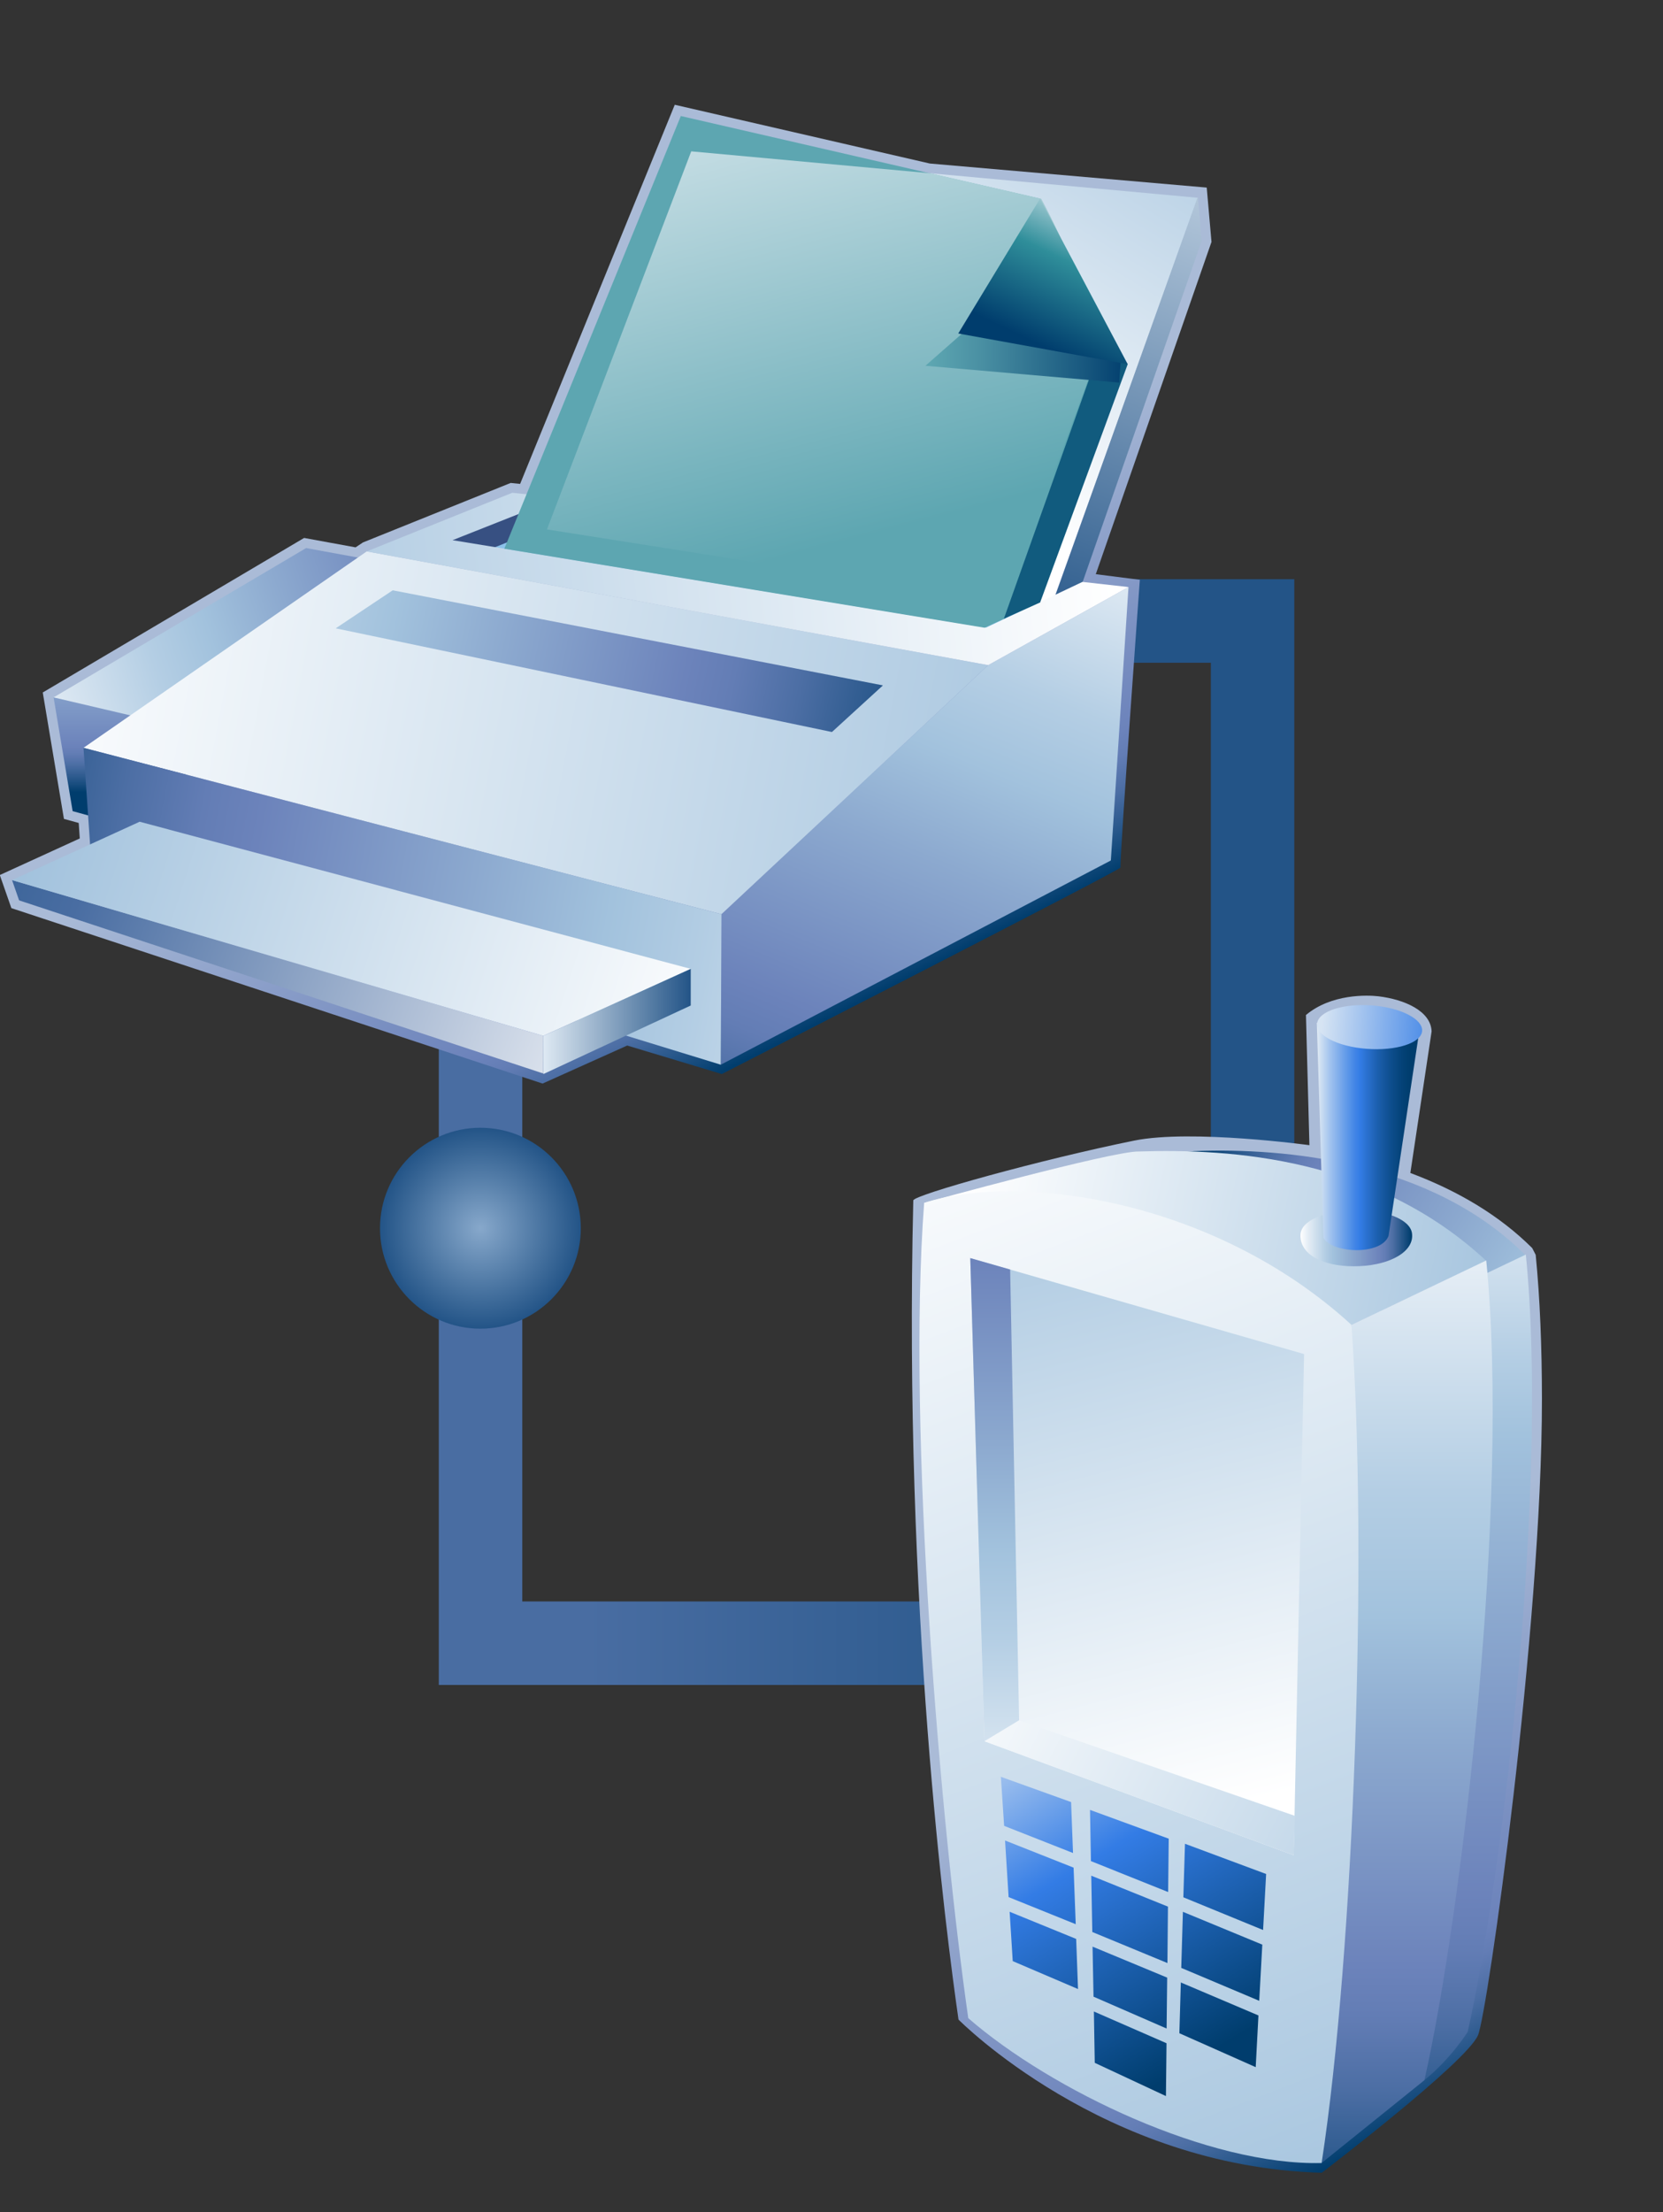 <?xml version="1.0" encoding="utf-8"?>
<!DOCTYPE svg PUBLIC "-//W3C//DTD SVG 1.1 Tiny//EN" "http://www.w3.org/Graphics/SVG/1.1/DTD/svg11-tiny.dtd">
<svg width="60.168" height="80" viewBox="-0.169 0 60.168 80">
<rect x="-0.169" y="0" width="60.168" height="80" fill="#333333" stroke="none"/>
<linearGradient id="_41" gradientUnits="userSpaceOnUse" x1="21.05" y1="40.94" x2="40.62" y2="40.94">
<stop stop-color="#496DA2" offset="0"/>
<stop stop-color="#235487" offset="1"/>
</linearGradient>
<path fill="url(#_41)" d="M46.655,20.948H15.711l-0.004-0.004v39.994l0.003-0.002v0.002h30.949V20.944L46.655,20.948z M18.727,57.916V23.995l-0.025-0.025h24.938v33.933l0.015,0.016H18.727V57.916z"/>
<radialGradient id="_42" gradientUnits="userSpaceOnUse" cx="17.21" cy="44.42" r="3.63">
<stop stop-color="#87A8CB" offset="0"/>
<stop stop-color="#235487" offset="1"/>
</radialGradient>
<circle fill="url(#_42)" cx="17.212" cy="44.42" r="3.633"/>
<linearGradient id="_43" gradientUnits="userSpaceOnUse" x1="44.93" y1="58.74" x2="53.55" y2="75.72">
<stop stop-color="#AABBD7" offset="0"/>
<stop stop-color="#92A5CC" offset="0.26"/>
<stop stop-color="#6C83BB" offset="0.71"/>
<stop stop-color="#637DB5" offset="0.76"/>
<stop stop-color="#4C6EA4" offset="0.83"/>
<stop stop-color="#265689" offset="0.91"/>
<stop stop-color="#003D6D" offset="0.99"/>
</linearGradient>
<path fill="url(#_43)" d="M55.393,45.383l-0.127-0.246c-1.172-1.167-2.666-2.063-4.408-2.715c0.07-0.465,0.769-5.121,0.769-5.121c-0.028-0.741-0.987-1.156-1.924-1.269c-0.402-0.047-1.706-0.093-2.622,0.677c0,0.052,0.125,4.708,0.125,4.708s-4.271-0.584-6.333-0.167c-3.345,0.676-7.994,1.968-7.999,2.165C32.52,58.104,34.058,69.9,34.51,73.04c0,0,5.242,5.325,13.142,5.54c0,0,5.232-3.987,5.654-4.973c0.34-0.789,2.313-14.688,2.313-23.027C55.617,48.718,55.548,46.956,55.393,45.383z"/>
<linearGradient id="_44" gradientUnits="userSpaceOnUse" x1="23.18" y1="22.39" x2="30.43" y2="36.68">
<stop stop-color="#AABBD7" offset="0"/>
<stop stop-color="#92A5CC" offset="0.26"/>
<stop stop-color="#6C83BB" offset="0.71"/>
<stop stop-color="#637DB5" offset="0.76"/>
<stop stop-color="#4C6EA4" offset="0.83"/>
<stop stop-color="#265689" offset="0.91"/>
<stop stop-color="#003D6D" offset="0.99"/>
</linearGradient>
<path fill="url(#_44)" d="M22.524,37.813l3.422,1.031c0,0,14.676-7.506,14.422-7.469c0-0.751,0.703-10.406,0.703-10.406l-1.594-0.203l4.186-12.017l-0.172-1.965l-10.018-0.87l-9.229-2.125c0,0-5.404,13.243-5.595,13.712c-0.127-0.013-0.341-0.035-0.341-0.035l-5.346,2.152c0,0-0.151,0.101-0.267,0.178c-0.238-0.044-1.861-0.341-1.861-0.341l-9.456,5.589l0.766,4.572c0,0,0.378,0.104,0.535,0.147c0.014,0.202,0.025,0.361,0.038,0.56c-0.374,0.171-2.893,1.323-2.893,1.323l0.418,1.197l19.22,6.345L22.524,37.813z"/>
<linearGradient id="_45" gradientUnits="userSpaceOnUse" x1="53.48" y1="49.31" x2="42.25" y2="42.26">
<stop stop-color="#A2C2DD" offset="0.01"/>
<stop stop-color="#8CA9CF" offset="0.26"/>
<stop stop-color="#6C83BB" offset="0.67"/>
<stop stop-color="#637DB5" offset="0.72"/>
<stop stop-color="#4C6EA4" offset="0.79"/>
<stop stop-color="#265689" offset="0.88"/>
<stop stop-color="#003D6D" offset="0.96"/>
</linearGradient>
<path fill="url(#_45)" d="M35.768,43.391c0,0,6.478-1.787,7.356-1.762c3.162-0.113,8.479,0.333,11.918,3.785l-4.627,2.158L35.768,43.391z"/>
<linearGradient id="_46" gradientUnits="userSpaceOnUse" x1="52.84" y1="40.36" x2="52.84" y2="80">
<stop stop-color="#FFFFFF" offset="0"/>
<stop stop-color="#E4EDF5" offset="0.07"/>
<stop stop-color="#B4CEE4" offset="0.22"/>
<stop stop-color="#A2C2DD" offset="0.29"/>
<stop stop-color="#8CA9CF" offset="0.45"/>
<stop stop-color="#6C83BB" offset="0.71"/>
<stop stop-color="#637DB5" offset="0.76"/>
<stop stop-color="#4C6EA4" offset="0.83"/>
<stop stop-color="#265689" offset="0.91"/>
<stop stop-color="#003D6D" offset="0.99"/>
</linearGradient>
<path fill="url(#_46)" d="M50.421,47.572l0.941,27.662c0.961-0.775,1.57-1.748,1.57-1.748c1.273-5.646,2.938-19.834,2.104-28.113L50.421,47.572z"/>
<linearGradient id="_47" gradientUnits="userSpaceOnUse" x1="31.48" y1="41.47" x2="54.71" y2="46.53">
<stop stop-color="#FFFFFF" offset="0.15"/>
<stop stop-color="#A2C2DD" offset="1"/>
</linearGradient>
<path fill="url(#_47)" d="M33.267,43.504c0,0,6.834-1.887,7.771-1.859c3.338-0.107,8.547,0.215,12.564,3.953l-4.877,2.319L33.267,43.504z"/>
<linearGradient id="_48" gradientUnits="userSpaceOnUse" x1="50.74" y1="41.35" x2="50.74" y2="86.38">
<stop stop-color="#FFFFFF" offset="0"/>
<stop stop-color="#E4EDF5" offset="0.1"/>
<stop stop-color="#B4CEE4" offset="0.28"/>
<stop stop-color="#A2C2DD" offset="0.38"/>
<stop stop-color="#8CA9CF" offset="0.48"/>
<stop stop-color="#6C83BB" offset="0.66"/>
<stop stop-color="#637DB5" offset="0.7"/>
<stop stop-color="#4C6EA4" offset="0.76"/>
<stop stop-color="#265689" offset="0.83"/>
<stop stop-color="#003D6D" offset="0.9"/>
</linearGradient>
<path fill="url(#_48)" d="M48.727,47.915l-1.08,30.313l3.72-2.996c1.346-5.955,3.108-20.902,2.237-29.646L48.727,47.915z"/>
<linearGradient id="_49" gradientUnits="userSpaceOnUse" x1="46.88" y1="44.79" x2="50.92" y2="44.79">
<stop stop-color="#FFFFFF" offset="0"/>
<stop stop-color="#E4EDF5" offset="0.07"/>
<stop stop-color="#B4CEE4" offset="0.22"/>
<stop stop-color="#A2C2DD" offset="0.29"/>
<stop stop-color="#8CA9CF" offset="0.45"/>
<stop stop-color="#6C83BB" offset="0.71"/>
<stop stop-color="#637DB5" offset="0.76"/>
<stop stop-color="#4C6EA4" offset="0.83"/>
<stop stop-color="#265689" offset="0.91"/>
<stop stop-color="#003D6D" offset="0.99"/>
</linearGradient>
<path fill="url(#_49)" d="M50.915,44.589c0.104,0.658-0.754,1.152-1.9,1.203c-1.146,0.054-2.146-0.338-2.133-1.121c0.01-0.501,0.756-0.844,1.9-0.894C49.933,43.729,50.835,44.098,50.915,44.589z"/>
<linearGradient id="_50" gradientUnits="userSpaceOnUse" x1="47.44" y1="41.1" x2="51.08" y2="41.1">
<stop stop-color="#E6EEF4" offset="0"/>
<stop stop-color="#A2C3EE" offset="0.14"/>
<stop stop-color="#669DE9" offset="0.29"/>
<stop stop-color="#4185E6" offset="0.39"/>
<stop stop-color="#337CE5" offset="0.44"/>
<stop stop-color="#2F77DB" offset="0.47"/>
<stop stop-color="#1B5EAC" offset="0.62"/>
<stop stop-color="#0C4C8A" offset="0.76"/>
<stop stop-color="#034175" offset="0.87"/>
<stop stop-color="#003D6D" offset="0.94"/>
</linearGradient>
<path fill="url(#_50)" d="M47.474,36.99l0.24,7.771c0.26,0.556,2.078,0.669,2.355-0.063l1.115-7.428L47.474,36.99z"/>
<linearGradient id="_51" gradientUnits="userSpaceOnUse" x1="32.73" y1="36.92" x2="49.96" y2="81.67">
<stop stop-color="#FFFFFF" offset="0.05"/>
<stop stop-color="#A2C2DD" offset="1"/>
</linearGradient>
<path fill="url(#_51)" d="M33.267,43.504c3.346-1.094,10.439-0.186,15.461,4.411c0.588,8.24,0.109,22.553-1.08,30.313c-4.051,0.102-9.768-2.619-12.785-5.239C33.871,66.063,32.64,51.789,33.267,43.504z"/>
<linearGradient id="_52" gradientUnits="userSpaceOnUse" x1="44.01" y1="66.81" x2="37.3" y2="40.62">
<stop stop-color="#FFFFFF" offset="0.05"/>
<stop stop-color="#A2C2DD" offset="1"/>
</linearGradient>
<polygon fill="url(#_52)" points="34.936,45.501 35.451,62.975 46.638,67.096 47.013,48.971 "/>
<linearGradient id="_53" gradientUnits="userSpaceOnUse" x1="35.82" y1="68.2" x2="35.82" y2="36.18">
<stop stop-color="#FFFFFF" offset="0"/>
<stop stop-color="#E4EDF5" offset="0.1"/>
<stop stop-color="#B4CEE4" offset="0.28"/>
<stop stop-color="#A2C2DD" offset="0.38"/>
<stop stop-color="#8CA9CF" offset="0.5"/>
<stop stop-color="#6C83BB" offset="0.71"/>
<stop stop-color="#637DB5" offset="0.76"/>
<stop stop-color="#4C6EA4" offset="0.83"/>
<stop stop-color="#265689" offset="0.91"/>
<stop stop-color="#003D6D" offset="0.99"/>
</linearGradient>
<polygon fill="url(#_53)" points="36.703,62.219 36.378,45.913 34.936,45.501 35.451,62.975 "/>
<linearGradient id="_54" gradientUnits="userSpaceOnUse" x1="29.73" y1="58.41" x2="54.83" y2="71.51">
<stop stop-color="#FFFFFF" offset="0.15"/>
<stop stop-color="#A2C2DD" offset="1"/>
</linearGradient>
<polygon fill="url(#_54)" points="35.451,62.975 36.703,62.219 46.683,65.673 46.638,67.096 "/>
<linearGradient id="_55" gradientUnits="userSpaceOnUse" x1="47.66" y1="37.02" x2="52.17" y2="37.35">
<stop stop-color="#D6E4F3" offset="0"/>
<stop stop-color="#337CE5" offset="1"/>
</linearGradient>
<path fill="url(#_55)" d="M51.267,37.37c-0.146,0.422-1.125,0.667-2.174,0.544c-1.047-0.123-1.754-0.565-1.586-0.99c0.168-0.422,1.127-0.665,2.152-0.544C50.688,36.503,51.408,36.947,51.267,37.37z"/>
<linearGradient id="_56" gradientUnits="userSpaceOnUse" x1="28.79" y1="17.85" x2="40.46" y2="-1.15">
<stop stop-color="#FFFFFF" offset="0.15"/>
<stop stop-color="#A2C2DD" offset="1"/>
</linearGradient>
<polygon fill="url(#_56)" points="24.8,5.47 43.171,7.153 37.83,22.024 19.583,19.142 "/>
<linearGradient id="_57" gradientUnits="userSpaceOnUse" x1="45.66" y1="2.37" x2="37.44" y2="23.51">
<stop stop-color="#DEE9F3" offset="0"/>
<stop stop-color="#235487" offset="1"/>
</linearGradient>
<polygon fill="url(#_57)" points="43.171,7.105 38.026,21.506 38.649,22.057 43.311,8.704 "/>
<polygon fill="#8CC2EA" points="19.227,18.798 15.771,20.338 35.153,23.647 37.992,21.844 "/>
<linearGradient id="_58" gradientUnits="userSpaceOnUse" x1="4.78" y1="23.01" x2="4.78" y2="28.89">
<stop stop-color="#A2C2DD" offset="0.01"/>
<stop stop-color="#8CA9CF" offset="0.26"/>
<stop stop-color="#6C83BB" offset="0.67"/>
<stop stop-color="#637DB5" offset="0.72"/>
<stop stop-color="#4C6EA4" offset="0.79"/>
<stop stop-color="#265689" offset="0.88"/>
<stop stop-color="#003D6D" offset="0.96"/>
</linearGradient>
<polygon fill="url(#_58)" points="7.796,26.238 5.137,30.071 2.459,29.336 1.77,25.222 "/>
<linearGradient id="_59" gradientUnits="userSpaceOnUse" x1="39.49" y1="16.39" x2="27.35" y2="45.66">
<stop stop-color="#FFFFFF" offset="0"/>
<stop stop-color="#E4EDF5" offset="0.1"/>
<stop stop-color="#B4CEE4" offset="0.28"/>
<stop stop-color="#A2C2DD" offset="0.38"/>
<stop stop-color="#8CA9CF" offset="0.5"/>
<stop stop-color="#6C83BB" offset="0.71"/>
<stop stop-color="#637DB5" offset="0.76"/>
<stop stop-color="#4C6EA4" offset="0.83"/>
<stop stop-color="#265689" offset="0.91"/>
<stop stop-color="#003D6D" offset="0.99"/>
</linearGradient>
<polygon fill="url(#_59)" points="25.909,38.506 25.934,33.063 35.583,24.056 40.66,21.232 40.022,31.12 "/>
<linearGradient id="_60" gradientUnits="userSpaceOnUse" x1="-0.73" y1="26.55" x2="22.57" y2="18.72">
<stop stop-color="#FFFFFF" offset="0"/>
<stop stop-color="#E4EDF5" offset="0.09"/>
<stop stop-color="#B4CEE4" offset="0.27"/>
<stop stop-color="#A2C2DD" offset="0.36"/>
<stop stop-color="#8CA9CF" offset="0.48"/>
<stop stop-color="#6C83BB" offset="0.67"/>
<stop stop-color="#637DB5" offset="0.72"/>
<stop stop-color="#4C6EA4" offset="0.79"/>
<stop stop-color="#265689" offset="0.88"/>
<stop stop-color="#003D6D" offset="0.96"/>
</linearGradient>
<polygon fill="url(#_60)" points="16.175,20.787 10.906,19.821 1.77,25.222 7.567,26.58 "/>
<linearGradient id="_61" gradientUnits="userSpaceOnUse" x1="-1.46" y1="22.43" x2="40.24" y2="30.36">
<stop stop-color="#FFFFFF" offset="0.05"/>
<stop stop-color="#A2C2DD" offset="1"/>
</linearGradient>
<polygon fill="url(#_61)" points="35.583,24.056 13.1,19.942 2.852,27.046 25.934,33.063 "/>
<linearGradient id="_62" gradientUnits="userSpaceOnUse" x1="1.95" y1="19.55" x2="35.82" y2="26.7">
<stop stop-color="#FFFFFF" offset="0"/>
<stop stop-color="#E4EDF5" offset="0.09"/>
<stop stop-color="#B4CEE4" offset="0.27"/>
<stop stop-color="#A2C2DD" offset="0.36"/>
<stop stop-color="#8CA9CF" offset="0.48"/>
<stop stop-color="#6C83BB" offset="0.67"/>
<stop stop-color="#637DB5" offset="0.72"/>
<stop stop-color="#4C6EA4" offset="0.79"/>
<stop stop-color="#265689" offset="0.88"/>
<stop stop-color="#003D6D" offset="0.96"/>
</linearGradient>
<polygon fill="url(#_62)" points="14.04,21.349 11.976,22.724 29.931,26.474 31.776,24.788 "/>
<linearGradient id="_63" gradientUnits="userSpaceOnUse" x1="36.57" y1="36.8" x2="-4.76" y2="29.3">
<stop stop-color="#FFFFFF" offset="0"/>
<stop stop-color="#E4EDF5" offset="0.09"/>
<stop stop-color="#B4CEE4" offset="0.27"/>
<stop stop-color="#A2C2DD" offset="0.36"/>
<stop stop-color="#8CA9CF" offset="0.48"/>
<stop stop-color="#6C83BB" offset="0.67"/>
<stop stop-color="#637DB5" offset="0.72"/>
<stop stop-color="#4C6EA4" offset="0.79"/>
<stop stop-color="#265689" offset="0.88"/>
<stop stop-color="#003D6D" offset="0.96"/>
</linearGradient>
<polygon fill="url(#_63)" points="25.934,33.063 2.852,27.046 3.156,31.522 25.909,38.506 "/>
<linearGradient id="_64" gradientUnits="userSpaceOnUse" x1="24.14" y1="40.2" x2="-6" y2="29.14">
<stop stop-color="#FFFFFF" offset="0"/>
<stop stop-color="#496DA2" offset="0.71"/>
<stop stop-color="#235487" offset="0.99"/>
</linearGradient>
<polygon fill="url(#_64)" points="0.267,31.83 19.486,37.462 19.486,38.824 0.522,32.563 "/>
<linearGradient id="_65" gradientUnits="userSpaceOnUse" x1="29.99" y1="39.07" x2="1.21" y2="29.77">
<stop stop-color="#FFFFFF" offset="0.15"/>
<stop stop-color="#A2C2DD" offset="1"/>
</linearGradient>
<polygon fill="url(#_65)" points="4.883,29.719 0.267,31.83 19.486,37.462 24.822,35.04 "/>
<linearGradient id="_66" gradientUnits="userSpaceOnUse" x1="19.49" y1="36.94" x2="24.82" y2="36.94">
<stop stop-color="#DEE9F3" offset="0"/>
<stop stop-color="#235487" offset="1"/>
</linearGradient>
<polygon fill="url(#_66)" points="19.486,37.462 24.822,35.04 24.822,36.365 19.491,38.844 "/>
<polygon fill="#375082" points="20.079,18.001 19.958,18.896 17.51,19.884 16.036,19.574 "/>
<linearGradient id="_67" gradientUnits="userSpaceOnUse" x1="46.08" y1="19" x2="5.65" y2="23.11">
<stop stop-color="#FFFFFF" offset="0.15"/>
<stop stop-color="#A2C2DD" offset="1"/>
</linearGradient>
<polygon fill="url(#_67)" points="18.365,17.822 20.079,18.001 16.205,19.536 35.509,22.698 38.994,21.045 40.66,21.232 35.583,24.056 13.1,19.942 "/>
<polygon fill="#5DA6B1" points="18.078,19.845 24.463,4.196 37.46,7.185 39.831,12.407 36.199,22.36 35.456,22.703 "/>
<polygon fill="#115B7E" points="36.151,22.378 39.755,12.254 40.632,13.172 37.464,21.788 "/>
<linearGradient id="_68" gradientUnits="userSpaceOnUse" x1="26.17" y1="2.1" x2="30.68" y2="19.53">
<stop stop-color="#D6E6EC" offset="0"/>
<stop stop-color="#5DA6B1" offset="1"/>
</linearGradient>
<path fill="url(#_68)" d="M37.501,7.187l-4-0.919L24.84,5.474l-5.22,13.673l16.613,2.62l3.519-9.514C39.03,10.522,38.352,8.753,37.501,7.187z"/>
<linearGradient id="_69" gradientUnits="userSpaceOnUse" x1="33.49" y1="12.76" x2="40.69" y2="12.85">
<stop stop-color="#5DA6B1" offset="0"/>
<stop stop-color="#4A90A3" offset="0.25"/>
<stop stop-color="#18587F" offset="0.77"/>
<stop stop-color="#003D6D" offset="1"/>
</linearGradient>
<polygon fill="url(#_69)" points="34.951,11.79 33.313,13.229 40.324,13.837 40.386,12.91 "/>
<linearGradient id="_70" gradientUnits="userSpaceOnUse" x1="40.15" y1="7.18" x2="37.44" y2="12.88">
<stop stop-color="#E6EEF4" offset="0"/>
<stop stop-color="#2F8E9A" offset="0.44"/>
<stop stop-color="#003D6D" offset="0.94"/>
</linearGradient>
<polygon fill="url(#_70)" points="40.632,13.172 37.46,7.185 34.501,12.061 "/>
<linearGradient id="_71" gradientUnits="userSpaceOnUse" x1="37.53" y1="59.92" x2="45.98" y2="73.98">
<stop stop-color="#E6EEF4" offset="0"/>
<stop stop-color="#337CE5" offset="0.44"/>
<stop stop-color="#003D6D" offset="0.94"/>
</linearGradient>
<polygon fill="url(#_71)" points="42.569,71.171 45.39,72.361 45.502,70.33 42.629,69.143 "/>
<polygon fill="url(#_71)" points="45.53,69.801 45.64,67.775 42.704,66.682 42.645,68.618 "/>
<polygon fill="url(#_71)" points="42.554,71.698 42.501,73.534 45.263,74.761 45.362,72.891 "/>
<polygon fill="url(#_71)" points="38.674,67.545 36.194,66.563 36.323,68.611 38.751,69.591 "/>
<polygon fill="url(#_71)" points="42.095,68.428 42.116,66.498 39.268,65.457 39.301,67.309 "/>
<polygon fill="url(#_71)" points="38.584,65.174 36.043,64.26 36.161,66.034 38.653,67.016 "/>
<polygon fill="url(#_71)" points="39.395,72.212 42.039,73.364 42.06,71.523 39.36,70.402 "/>
<polygon fill="url(#_71)" points="38.767,70.123 36.36,69.141 36.472,70.926 38.834,71.936 "/>
<polygon fill="url(#_71)" points="39.313,67.836 39.351,69.873 42.069,70.996 42.088,68.955 "/>
<polygon fill="url(#_71)" points="39.408,72.748 39.44,74.605 42.015,75.807 42.036,73.896 "/>
</svg>